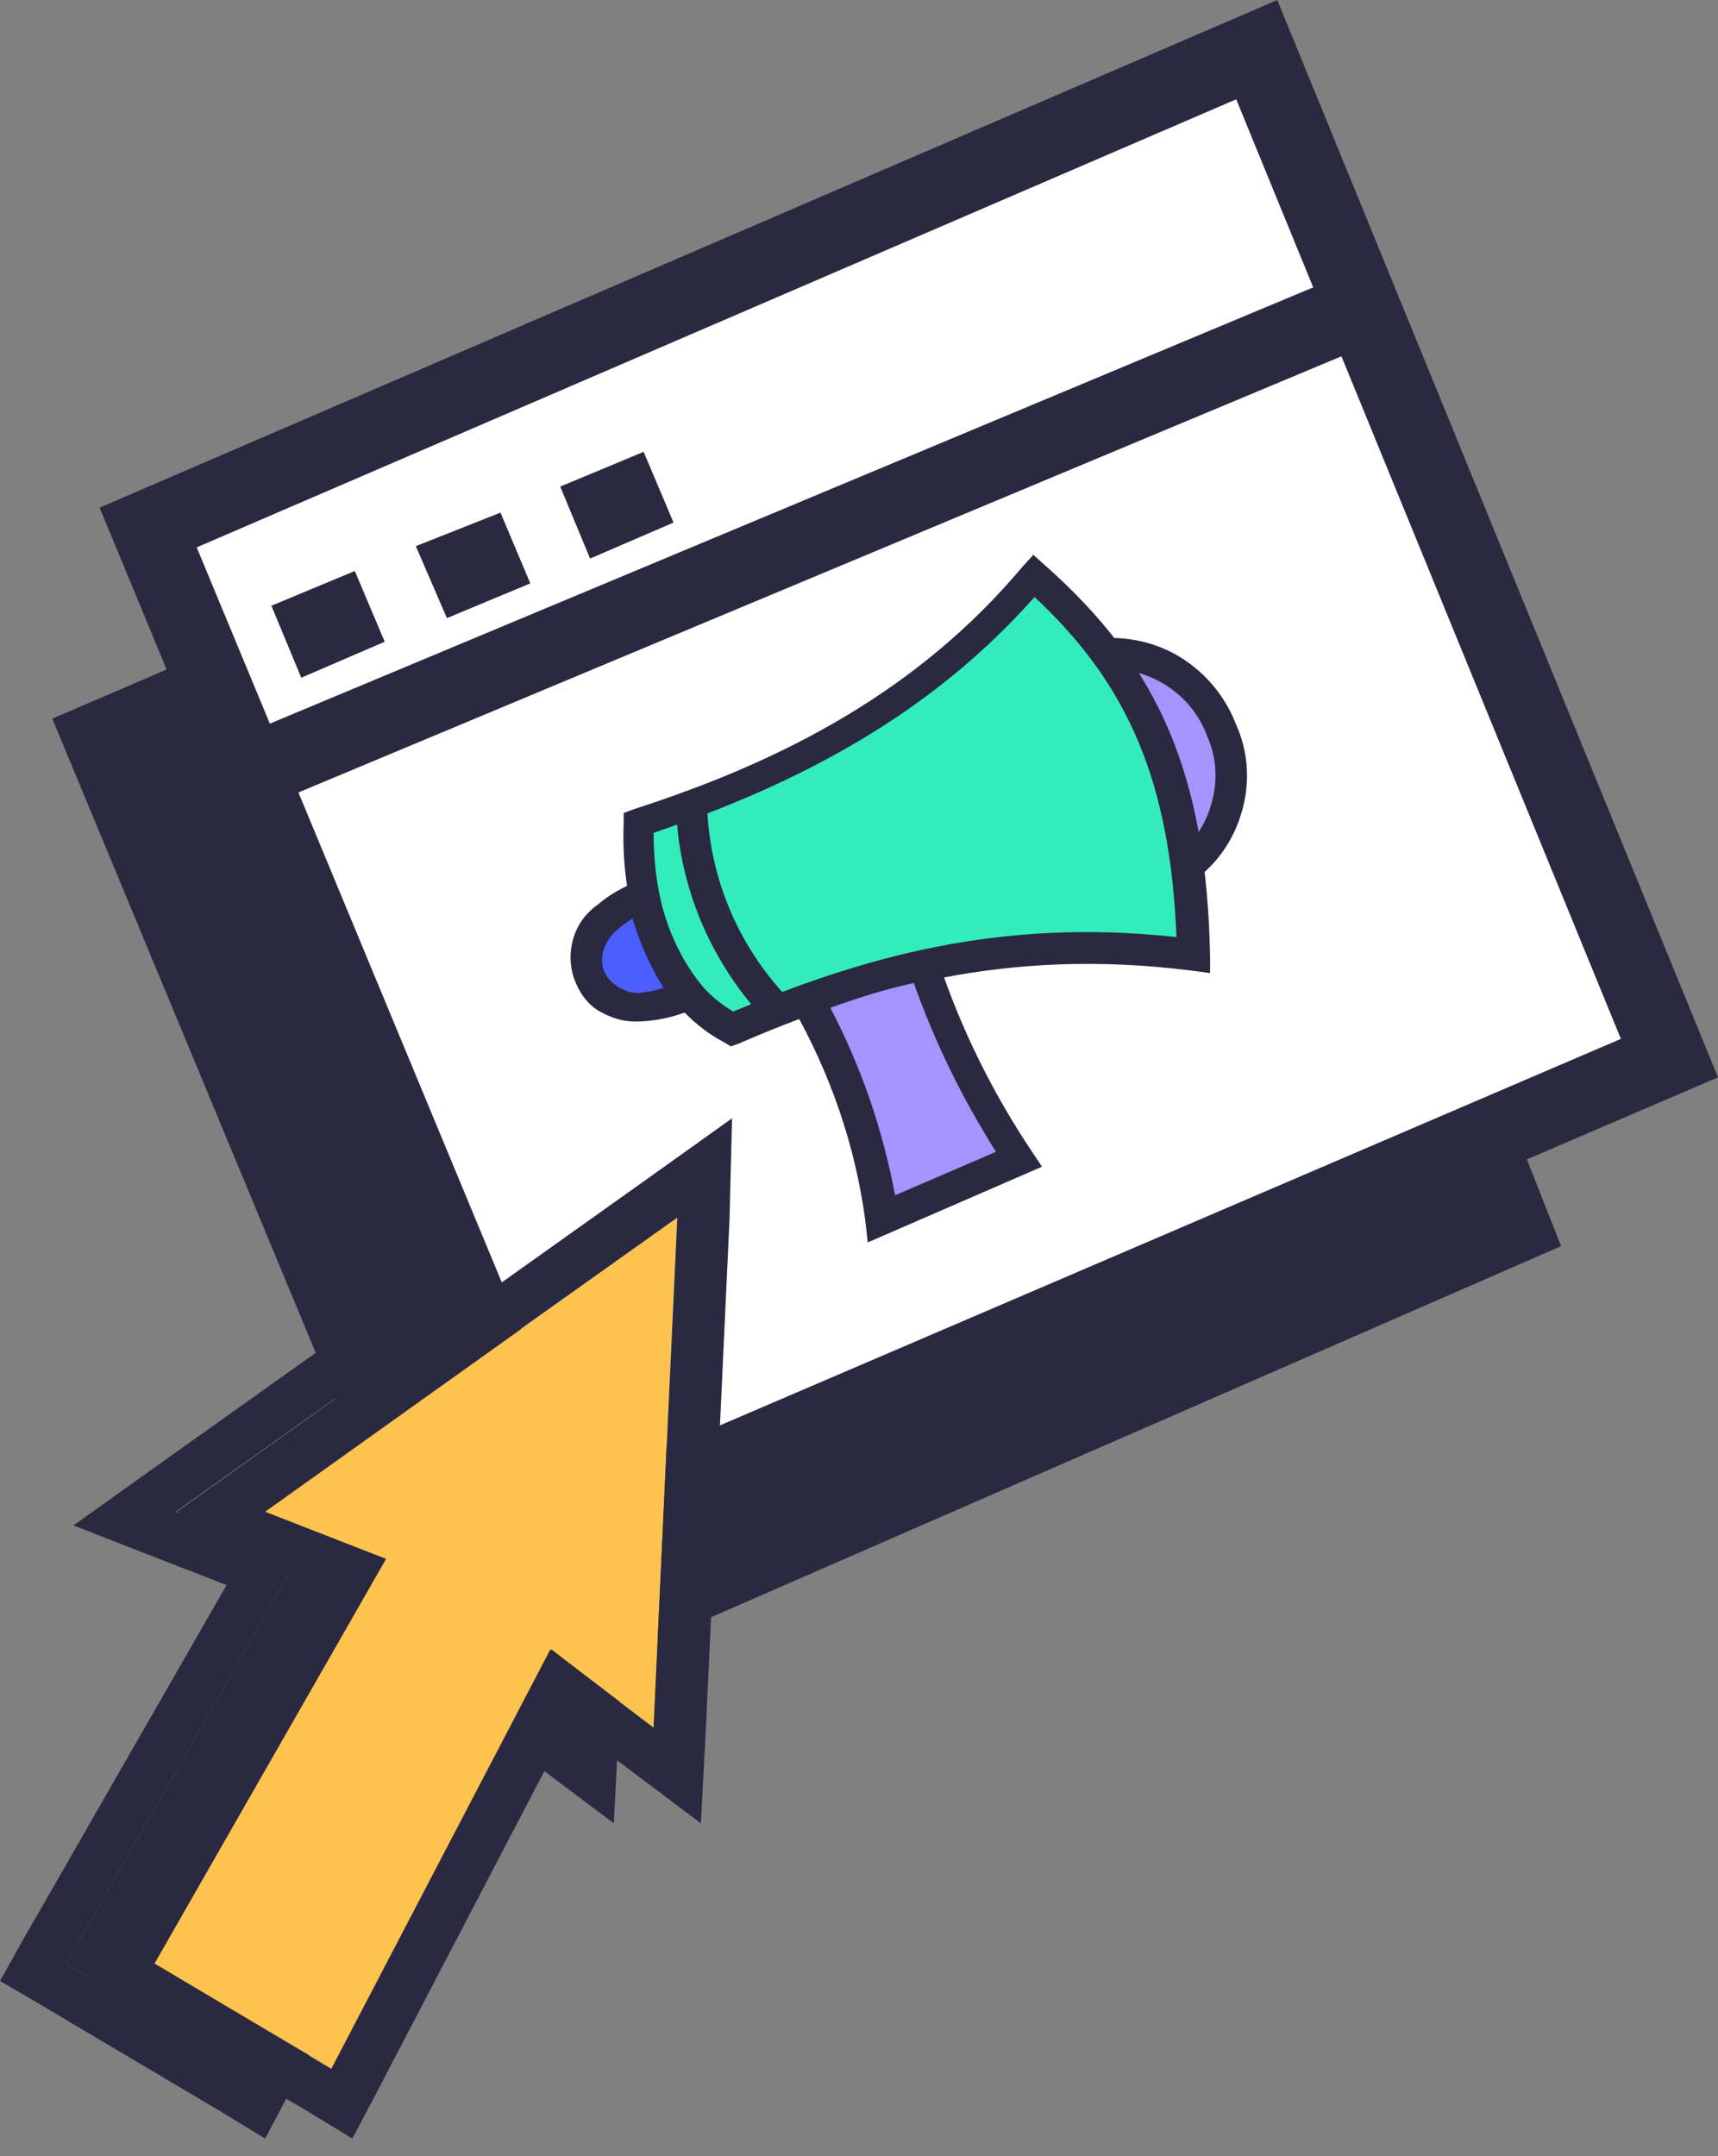 <svg width="51" height="64" viewBox="0 0 51 64" fill="none" xmlns="http://www.w3.org/2000/svg">
<rect x="0" y="0" width="51" height="64" fill="#808080" stroke="none"/>
<path fill-rule="evenodd" clip-rule="evenodd" d="M34.554 7.147L1.552 21.331L13.933 51.135L46.343 36.988L34.554 7.147Z" fill="#2A2941"/>
<path d="M7.28 61.413L13.748 48.961L16.815 51.282L17.517 36.141L5.248 44.872L8.833 46.272L1.959 58.282L7.28 61.413Z" fill="#2A2941"/>
<path d="M17.517 36.142L16.815 51.283L13.748 48.962L7.244 61.414L1.959 58.283L8.833 46.273L5.211 44.873L17.517 36.142ZM19.143 33.194L16.668 34.963L4.398 43.694L2.18 45.278L4.73 46.273L6.726 47.047L0.702 57.546L0 58.799L1.257 59.535L6.541 62.667L7.872 63.477L8.611 62.078L14.302 51.172L15.965 52.425L18.22 54.12L18.367 51.32L19.07 36.178L19.143 33.194Z" fill="#2A2941"/>
<path fill-rule="evenodd" clip-rule="evenodd" d="M49.559 31.426L37.326 1.475L4.398 15.658L16.779 45.499L49.559 31.426Z" fill="white"/>
<path d="M16.15 46.935L2.957 15.068L37.917 0L51 31.978L16.15 46.935ZM5.839 16.247L17.37 44.025L48.117 30.836L36.698 2.947L5.839 16.247Z" fill="#2A2941"/>
<path d="M40.009 8.101L6.985 21.908L7.844 23.946L40.867 10.139L40.009 8.101Z" fill="#2A2941"/>
<path fill-rule="evenodd" clip-rule="evenodd" d="M8.943 20.116L11.42 19.048L10.533 16.948L8.056 17.98L8.943 20.116Z" fill="#2A2941"/>
<path fill-rule="evenodd" clip-rule="evenodd" d="M13.267 18.347L15.743 17.316L14.857 15.216L12.344 16.211L13.267 18.347Z" fill="#2A2941"/>
<path fill-rule="evenodd" clip-rule="evenodd" d="M17.517 16.579L19.994 15.511L19.107 13.411L16.631 14.443L17.517 16.579Z" fill="#2A2941"/>
<path fill-rule="evenodd" clip-rule="evenodd" d="M30.378 19.82C30.378 19.82 34.776 18.125 36.255 21.736C37.659 25.125 33.409 27.041 33.409 27.041C33.113 25.641 31.894 21.588 30.378 19.82Z" fill="#A694FE"/>
<path fill-rule="evenodd" clip-rule="evenodd" d="M30.194 19.38L29.602 19.601L30.009 20.08C31.45 21.811 32.633 25.753 32.965 27.079L33.113 27.632L33.631 27.411C34.407 27.043 35.109 26.527 35.7 25.937C36.328 25.385 36.735 24.685 36.92 23.874C37.104 23.101 37.031 22.253 36.698 21.516C36.402 20.743 35.885 20.08 35.183 19.601C34.48 19.122 33.631 18.901 32.781 18.938C31.893 18.938 31.044 19.085 30.194 19.38ZM31.154 20.043C31.672 19.895 32.226 19.858 32.781 19.858C33.446 19.822 34.111 20.006 34.665 20.374C35.22 20.743 35.626 21.259 35.848 21.885C36.107 22.474 36.144 23.101 35.996 23.727C35.848 24.353 35.515 24.906 35.035 25.311C34.665 25.679 34.222 26.048 33.741 26.306C33.187 24.095 32.3 21.995 31.154 20.043Z" fill="#2A2941"/>
<path fill-rule="evenodd" clip-rule="evenodd" d="M21.73 30.543C19.661 29.474 18.848 26.858 18.922 24.427C23.467 22.953 27.533 20.817 30.674 17.096C33.926 20.006 35.294 23.138 35.404 28.332C29.787 27.632 25.537 28.922 21.73 30.543Z" fill="#32EDBB"/>
<path fill-rule="evenodd" clip-rule="evenodd" d="M21.509 30.946L21.694 31.057L21.915 30.983C25.648 29.362 29.824 28.109 35.367 28.809L35.922 28.883V28.367C35.811 22.989 34.407 19.784 31.044 16.799L30.674 16.468L30.341 16.836C27.274 20.483 23.283 22.583 18.811 24.02L18.515 24.131V24.425C18.404 27.041 19.328 29.804 21.509 30.946ZM21.767 30.025C20.067 29.03 19.402 26.857 19.402 24.72C23.763 23.247 27.643 21.183 30.711 17.721C33.52 20.336 34.739 23.247 34.924 27.815C29.565 27.225 25.463 28.478 21.767 30.025Z" fill="#2A2941"/>
<path fill-rule="evenodd" clip-rule="evenodd" d="M19.107 26.6C19.107 26.6 16.815 27.41 17.554 29.068C18.294 30.689 20.474 29.547 20.474 29.547C19.772 28.663 19.328 27.668 19.107 26.6Z" fill="#4C5EFD"/>
<path fill-rule="evenodd" clip-rule="evenodd" d="M19.55 26.489L19.439 25.974L18.922 26.158C18.478 26.342 18.072 26.563 17.739 26.858C17.369 27.116 17.111 27.484 17 27.926C16.889 28.368 16.926 28.811 17.111 29.216C17.259 29.547 17.48 29.842 17.813 30.026C18.146 30.21 18.478 30.321 18.848 30.321C19.476 30.321 20.104 30.174 20.659 29.916L21.139 29.658L20.807 29.216C20.178 28.442 19.772 27.484 19.55 26.489ZM18.774 27.263C18.996 28 19.291 28.663 19.698 29.326C19.513 29.363 19.365 29.437 19.18 29.437C18.959 29.51 18.7 29.474 18.478 29.363C18.257 29.253 18.072 29.105 17.961 28.884C17.85 28.663 17.85 28.405 17.924 28.184C17.998 27.963 18.146 27.742 18.33 27.595C18.478 27.447 18.626 27.374 18.774 27.263Z" fill="#2A2941"/>
<path fill-rule="evenodd" clip-rule="evenodd" d="M23.985 29.695C25.131 31.684 25.869 33.895 26.165 36.179L30.193 34.41C29.011 32.642 28.05 30.689 27.385 28.663C26.202 28.921 25.056 29.289 23.985 29.695Z" fill="#A694FE"/>
<path fill-rule="evenodd" clip-rule="evenodd" d="M23.8 29.289L23.32 29.473L23.541 29.915C24.65 31.867 25.389 34.004 25.685 36.215L25.759 36.878L30.933 34.63L30.637 34.188C29.454 32.42 28.531 30.541 27.865 28.552L27.717 28.146L27.311 28.22C26.128 28.478 24.946 28.846 23.8 29.289ZM24.65 29.915C25.463 29.62 26.276 29.362 27.126 29.178C27.754 30.946 28.567 32.604 29.565 34.188L26.572 35.478C26.202 33.525 25.574 31.683 24.65 29.915Z" fill="#2A2941"/>
<path fill-rule="evenodd" clip-rule="evenodd" d="M20.067 23.947C20.141 26.231 21.028 28.404 22.581 30.136C22.654 30.21 22.802 30.283 22.913 30.283C23.024 30.283 23.172 30.246 23.246 30.136C23.32 30.025 23.393 29.952 23.393 29.804C23.393 29.694 23.357 29.583 23.246 29.473C21.841 27.925 21.065 25.973 20.991 23.947C20.991 23.836 20.954 23.726 20.843 23.615C20.77 23.541 20.622 23.468 20.511 23.468C20.4 23.468 20.252 23.505 20.178 23.615C20.105 23.726 20.067 23.836 20.067 23.947Z" fill="#2A2941"/>
<path d="M9.867 61.413L16.372 48.961L19.402 51.282L20.104 36.141L7.872 44.872L11.457 46.272L4.583 58.282L9.867 61.413Z" fill="#FEC34E"/>
<path d="M20.105 36.142L19.402 51.283L16.335 48.962L9.831 61.414L4.583 58.283L11.457 46.273L7.835 44.873L20.105 36.142ZM21.731 33.194L19.254 34.963L6.985 43.694L4.767 45.278L7.317 46.273L9.313 47.047L3.289 57.546L2.587 58.799L3.844 59.535L9.128 62.667L10.459 63.477L11.198 62.078L16.889 51.172L18.552 52.425L20.806 54.12L20.954 51.32L21.657 36.178L21.731 33.194Z" fill="#2A2941"/>
</svg>

